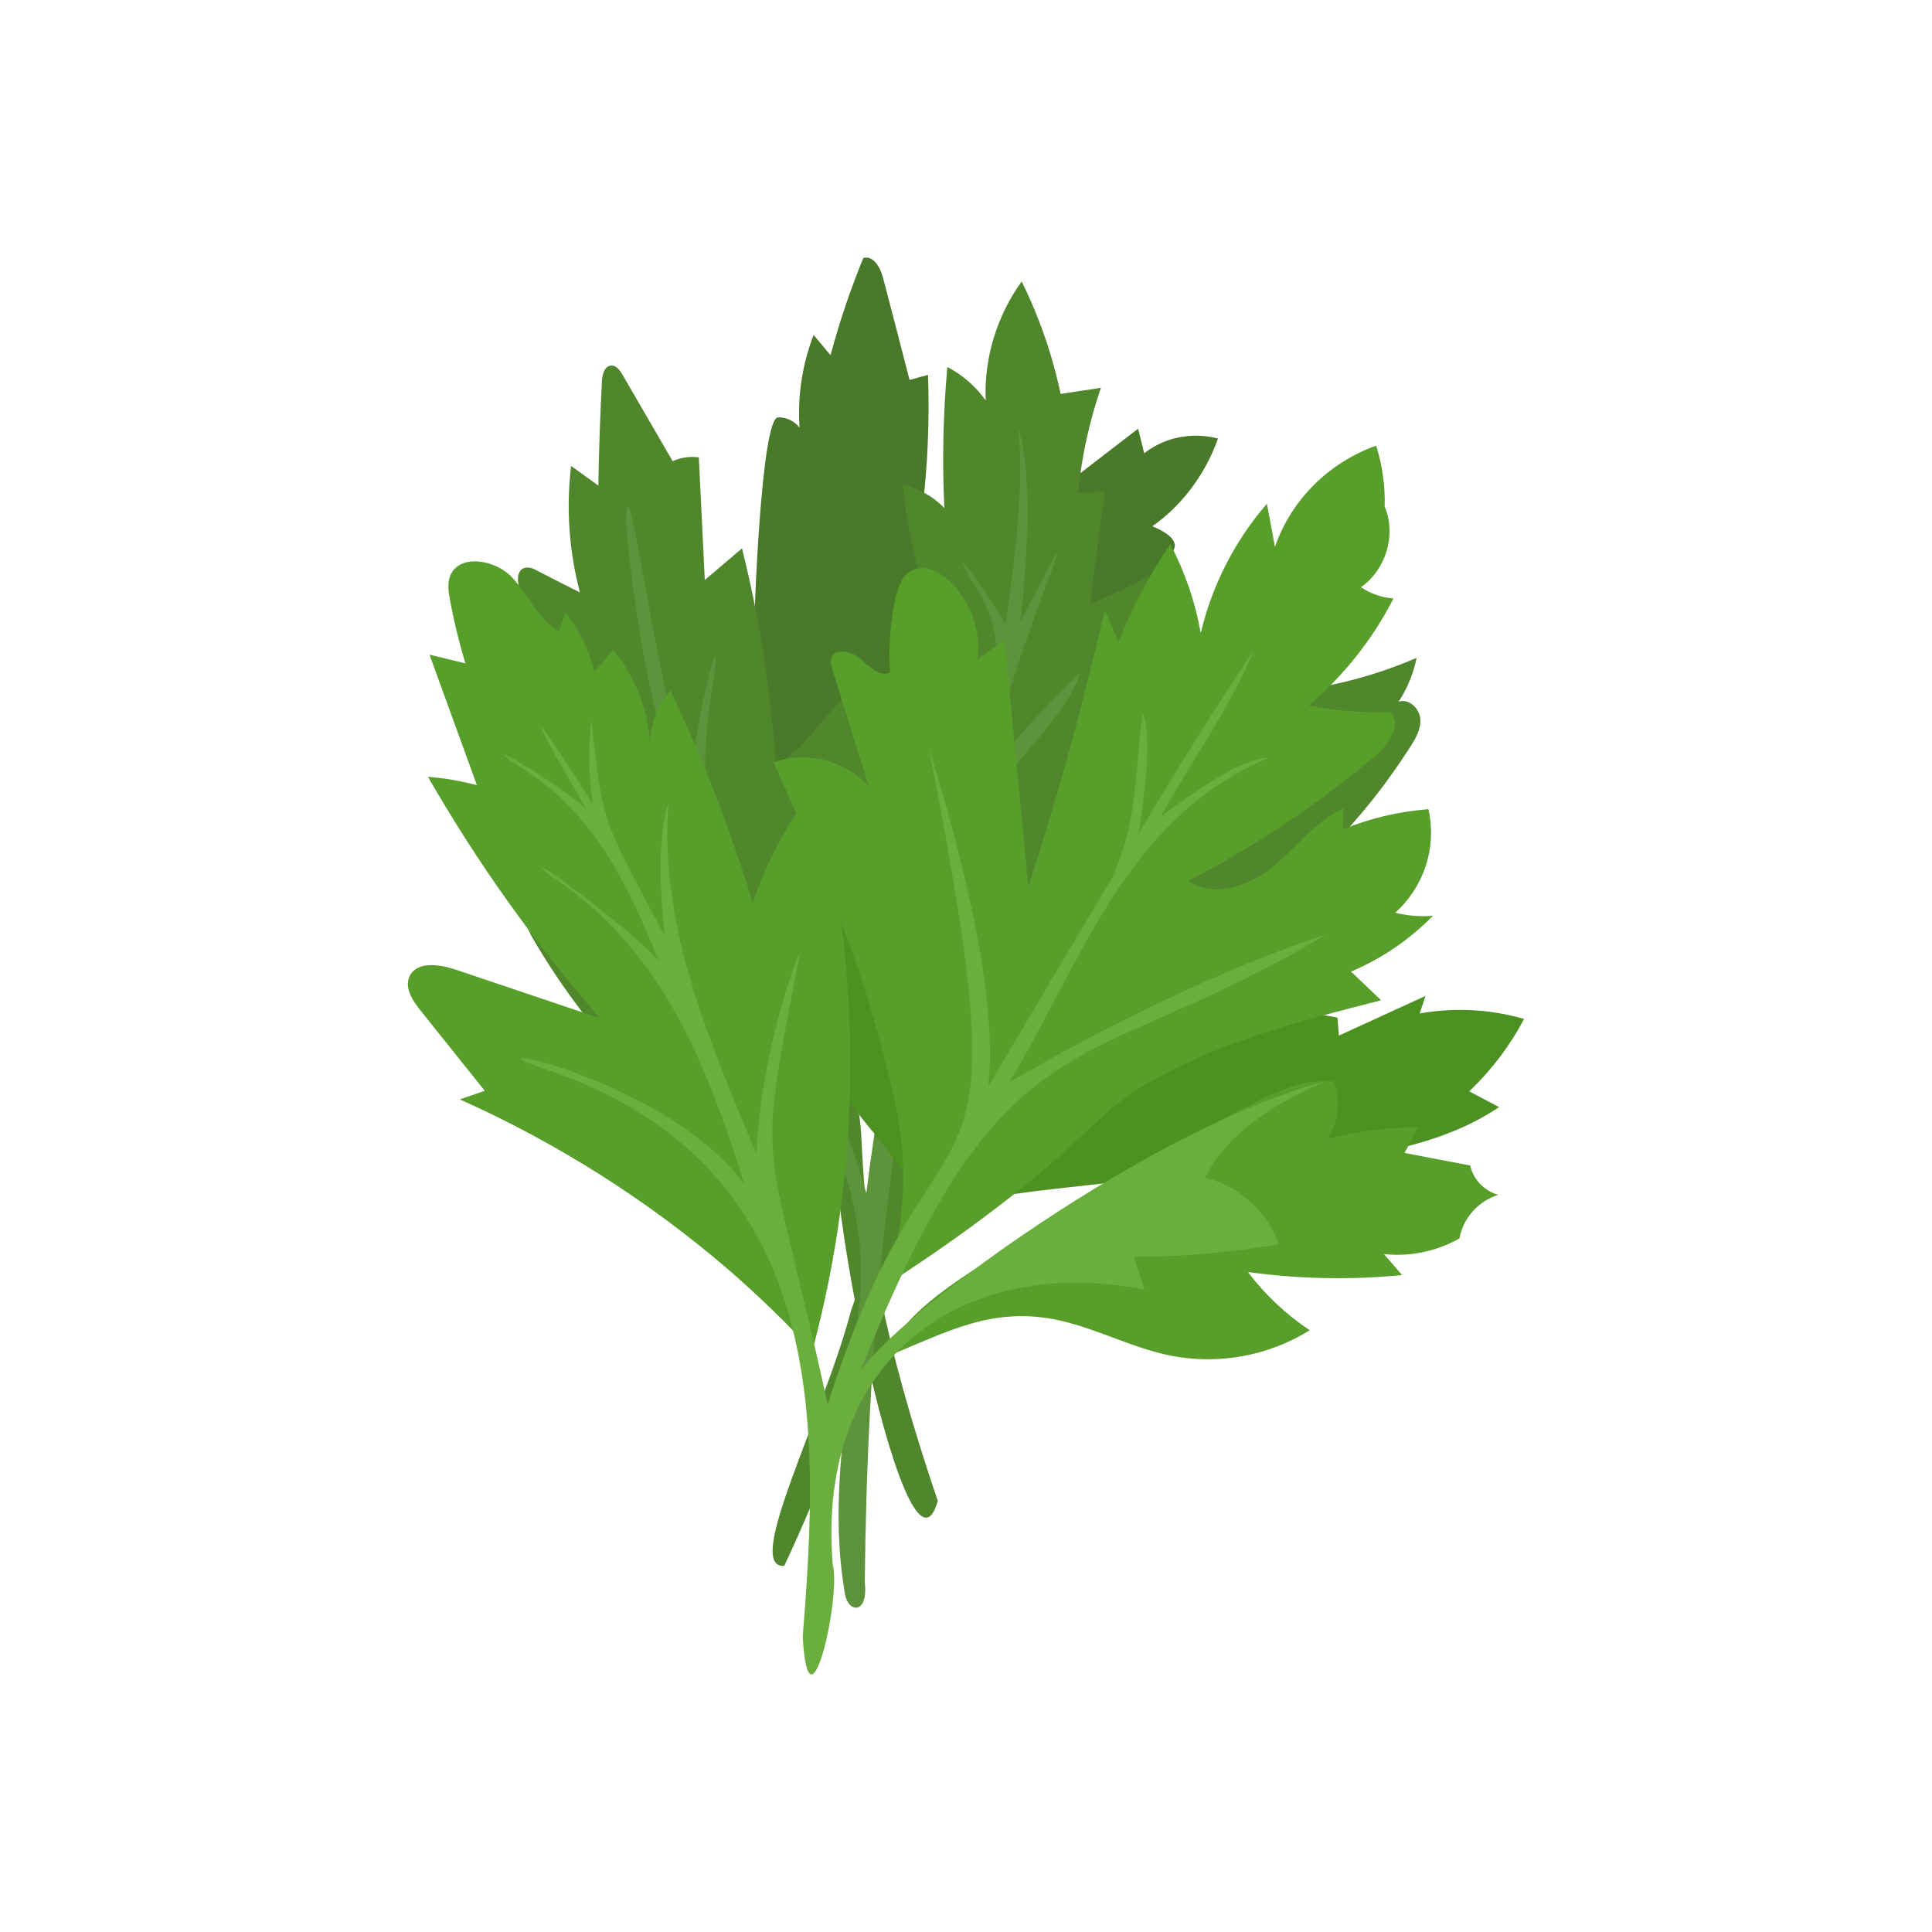 <svg width="90" height="90" viewBox="0 0 90 90" fill="none" xmlns="http://www.w3.org/2000/svg">
<path d="M43.687 69.919C38.366 54.309 41.308 51.607 39.147 50.769C37.583 51.953 42.172 75.205 43.687 69.919Z" fill="#50872D"/>
<path d="M36.245 19.442C36.438 19.439 36.63 19.48 36.804 19.563C36.978 19.646 37.13 19.768 37.246 19.92C37.147 18.451 37.37 16.98 37.901 15.602L38.689 16.545C39.102 15.008 39.611 13.497 40.215 12.022C40.684 11.879 41.011 12.466 41.132 12.93C41.549 14.517 41.962 16.106 42.37 17.698L43.231 17.463C43.308 19.613 43.214 21.765 42.948 23.901C43.175 23.617 43.619 23.99 43.708 24.339C43.797 24.687 43.916 25.158 44.285 25.158C44.383 25.157 44.479 25.13 44.563 25.081C44.938 24.85 46.376 24.243 48.618 23.357L53.019 19.969L53.301 21.116C53.626 20.861 53.992 20.66 54.383 20.52C55.14 20.258 55.96 20.226 56.736 20.428C56.278 21.742 55.5 22.928 54.469 23.883C54.218 24.11 53.954 24.322 53.678 24.517C54.053 24.669 54.718 24.985 54.729 25.416C54.718 25.569 54.652 25.714 54.544 25.826C52.651 28.374 49.536 29.738 47.124 31.816C45.532 33.186 44.252 34.864 42.782 36.357C41.311 37.851 39.564 39.202 37.493 39.658C37.319 39.696 37.117 39.722 36.976 39.625C36.871 39.538 36.795 39.423 36.758 39.293C35.574 36.276 35.138 32.904 35.13 29.694C35.114 28.767 35.46 19.456 36.245 19.442Z" fill="#497A29"/>
<path d="M42.888 52.119C42.967 51.556 42.011 50.615 41.779 52.136C41.437 55.204 40.719 57.95 39.644 61.059C38.376 65.906 34.593 73.088 36.535 72.942C39.871 65.852 42.741 56.51 42.888 52.119Z" fill="#50872D"/>
<path d="M42.057 22.583C42.797 22.75 43.47 23.126 43.992 23.665C43.887 21.474 43.933 19.279 44.131 17.095C44.844 17.468 45.456 18.003 45.916 18.653C45.839 16.677 46.428 14.73 47.593 13.112C48.417 14.779 49.026 16.538 49.407 18.35L51.285 18.065C50.739 19.652 50.382 21.296 50.224 22.963L51.465 22.905C51.234 24.645 51.003 26.387 50.773 28.129C51.703 27.759 52.61 27.336 53.489 26.864C53.471 28.578 53.626 30.29 53.954 31.974C58.011 32.745 62.213 32.281 65.992 30.644C65.845 31.37 65.562 32.063 65.155 32.688C65.627 32.524 66.126 32.998 66.164 33.486C66.203 33.974 65.935 34.428 65.663 34.842C63.602 38.042 60.938 40.979 57.504 42.726C53.671 44.676 48.867 45.191 46.068 48.412C44.596 43.27 43.822 37.96 43.767 32.62C43.732 29.261 42.347 25.966 42.057 22.583Z" fill="#50872D"/>
<path d="M23.048 39.724C23.654 39.77 24.238 39.965 24.746 40.291C23.102 37.982 21.962 35.368 21.395 32.611C23.752 32.57 25.725 34.256 27.438 35.838C26.353 33.084 25.286 30.323 24.237 27.555C24.084 27.149 24.039 26.532 24.474 26.444C24.625 26.422 24.779 26.451 24.912 26.526C25.449 26.809 26.15 27.161 27.016 27.598C26.508 25.675 26.368 23.677 26.603 21.704L27.872 22.619C27.9 20.989 27.956 19.364 28.041 17.744C28.058 17.441 28.159 17.047 28.471 17.029C28.708 17.014 28.876 17.246 28.994 17.449L31.334 21.483C31.715 21.311 32.139 21.249 32.555 21.306C32.648 23.21 32.74 25.115 32.832 27.019L34.565 25.544C35.391 28.853 35.917 32.226 36.136 35.625C38.115 34.586 38.97 31.863 41.167 31.408C41.161 34.426 40.522 37.412 39.289 40.18L40.702 40.391C39.252 42.91 37.959 45.513 36.831 48.185C36.253 49.557 35.719 50.945 35.228 52.35C34.962 53.11 34.614 55.698 34.011 56.149C33.51 56.528 33.614 56.264 33.271 55.66C32.842 54.905 32.679 54.027 32.205 53.281C30.845 51.149 28.81 49.34 27.261 47.325C26.339 46.142 25.502 44.899 24.758 43.602C24.549 43.255 23.142 39.731 23.048 39.724Z" fill="#50872D"/>
<path d="M50.314 31.315C48.795 32.806 47.355 34.373 46.001 36.009C47.4 29.419 51.548 21.175 47.534 28.978C47.825 26.31 48.142 22.367 47.442 19.903C47.693 22.93 47.293 25.892 46.846 29.107C46.662 28.67 43.922 24.571 45.185 26.955C48.71 31.551 43.958 38.303 42.399 44.402C41.506 47.84 40.819 51.843 40.358 55.579C36.728 43.32 31.272 42.711 33.274 31.456C33.706 27.91 31.907 35.928 32.254 36.703C30.549 32.432 29.199 20.348 29.163 24.402C31.137 47.21 42.79 51.074 39.533 63.466C39.329 67.284 38.692 70.32 39.364 74.271C39.513 75.127 40.457 75.249 40.285 73.682C40.397 62.856 41.319 52.651 43.808 42.061C44.059 41.489 44.291 40.911 44.519 40.33C45.02 37.143 49.649 33.889 50.314 31.315Z" fill="#5D933B"/>
<path d="M59.329 54.307C62.977 53.96 66.811 53.598 69.835 51.574L68.442 50.84C69.474 49.856 70.338 48.717 71 47.466C69.42 47.011 67.753 46.924 66.133 47.211L66.407 46.392L62.37 48.242C62.348 47.964 62.327 47.685 62.305 47.406C58.564 46.653 54.556 46.917 51.1 48.499C49.231 49.356 47.576 50.601 46.251 52.147C45.651 52.852 43.326 55.737 44.524 56.181C45.025 56.368 46.608 55.71 47.169 55.631C48.456 55.446 49.755 55.316 51.05 55.169C53.806 54.857 56.566 54.57 59.329 54.307Z" fill="#4E9123"/>
<path d="M39.387 51.009C38.64 49.723 38.219 48.282 38.159 46.805C38.099 45.328 38.401 43.859 39.04 42.519C40.017 44.166 40.792 45.916 41.57 47.662C42.071 48.777 42.571 49.915 42.688 51.125C42.862 52.872 42.037 54.927 42.793 56.578C42.636 54.508 40.408 52.732 39.387 51.009Z" fill="#4E9123"/>
<path d="M33.949 59.16C30.193 55.927 25.971 53.25 21.419 51.214L22.581 50.814L19.589 47.074C19.213 46.606 18.82 45.996 19.088 45.462C19.434 44.771 20.465 44.915 21.216 45.166L27.947 47.433C24.911 43.946 22.228 40.18 19.936 36.187C20.707 36.247 21.47 36.378 22.216 36.577L20.008 30.496L21.68 30.902C21.384 29.925 21.143 28.933 20.958 27.93C20.891 27.563 20.833 27.171 20.972 26.823C21.39 25.786 23.055 26.062 23.833 26.876C24.61 27.691 25.048 28.843 26.036 29.401L26.34 28.545C26.985 29.352 27.447 30.283 27.695 31.278L28.571 30.277C29.59 31.527 30.188 33.055 30.282 34.651C30.295 33.739 30.63 32.859 31.231 32.161C32.749 35.363 34.031 38.667 35.068 42.047C35.733 40.106 36.711 38.282 37.967 36.643C40.197 45.274 40.154 54.315 37.842 62.925C36.615 61.601 35.316 60.344 33.949 59.16Z" fill="#579E2A"/>
<path d="M40.869 48.066C39.7 43.739 37.864 39.616 36.037 35.514C36.805 35.248 37.636 35.212 38.425 35.411C39.214 35.61 39.924 36.034 40.465 36.63C39.901 34.811 39.337 32.992 38.773 31.174C38.708 31.017 38.69 30.844 38.721 30.677C38.871 30.166 39.677 30.33 40.078 30.689C40.478 31.048 40.954 31.537 41.465 31.337C41.379 30.176 41.463 29.008 41.715 27.87C41.83 27.348 42.032 26.77 42.528 26.55C43.09 26.298 43.748 26.627 44.199 27.039C44.7 27.508 45.083 28.086 45.314 28.726C45.546 29.365 45.622 30.049 45.535 30.722L46.799 29.794L47.907 41.313C49.279 37.071 50.466 32.778 51.467 28.434L52.109 29.89C52.741 28.294 53.548 26.769 54.516 25.343C55.201 26.648 55.679 28.046 55.936 29.49C56.459 27.271 57.515 25.206 59.017 23.465C59.139 24.135 59.264 24.804 59.392 25.473C59.768 24.394 60.386 23.41 61.202 22.595C62.018 21.779 63.01 21.153 64.106 20.761C64.399 21.679 64.533 22.638 64.503 23.599C65.055 24.897 64.572 26.533 63.398 27.354C63.847 27.656 64.369 27.837 64.913 27.88C63.942 29.778 62.601 31.472 60.965 32.867C62.215 33.114 63.492 33.214 64.767 33.164C65.335 33.776 64.677 34.705 64.04 35.242C61.376 37.482 58.464 39.425 55.359 41.034C56.524 41.859 58.2 41.279 59.303 40.37C60.406 39.462 61.281 38.258 62.578 37.648L62.553 38.637C63.822 38.117 65.169 37.799 66.541 37.696C66.737 38.561 66.697 39.461 66.426 40.307C66.155 41.153 65.662 41.915 64.997 42.517C65.568 42.661 66.161 42.71 66.749 42.661C65.669 43.768 64.373 44.652 62.937 45.261L64.339 46.597C60.459 47.585 56.513 48.599 53.114 50.675C51.308 51.775 50.445 53.105 47.337 55.554C45.404 57.078 43.393 58.506 41.312 59.832C41.751 58.402 42.003 56.923 42.063 55.431C42.162 52.886 41.661 50.999 40.869 48.066Z" fill="#579E2A"/>
<path d="M58.019 51.567C59.304 50.899 60.695 50.237 62.143 50.377C62.31 50.816 62.369 51.288 62.314 51.754C62.259 52.22 62.093 52.666 61.828 53.057C63.211 52.697 64.636 52.514 66.068 52.514L65.428 53.708L68.49 54.293C68.561 54.615 68.719 54.911 68.949 55.152C69.178 55.392 69.47 55.567 69.793 55.659C69.333 55.806 68.922 56.073 68.605 56.43C68.287 56.787 68.074 57.221 67.988 57.687C66.926 58.294 65.692 58.551 64.469 58.42C64.752 58.746 65.034 59.072 65.316 59.398C62.924 59.632 60.513 59.584 58.133 59.256C58.931 60.31 59.904 61.227 61.012 61.969C59.087 63.167 56.761 63.59 54.522 63.15C52.762 62.795 51.151 61.919 49.4 61.521C46.221 60.8 44.088 62.082 41.319 63.184C42.028 61.028 45.2 59.299 46.98 58.106C50.531 55.725 54.216 53.542 58.019 51.567Z" fill="#579E2A"/>
<path d="M58.378 30.327C56.568 33.04 54.81 35.844 53.049 38.825C53.224 37.459 53.721 34.425 53.238 33.265C52.897 35.367 53.02 37.949 52.071 40.232C52.049 40.364 52.034 40.214 51.946 40.66C50.054 43.82 48.003 47.281 46.027 50.63C46.633 45.929 44.107 37.534 43.273 34.861C47.949 58.648 43.694 49.139 38.558 65.433C35.651 52.061 35.158 55.26 37.288 44.295C36.237 46.787 35.384 50.588 35.229 53.751C33.111 48.617 30.679 43.209 31.145 37.363C30.612 39.089 30.753 41.519 30.96 43.59C27.815 37.703 28.136 38.356 27.538 33.519C27.406 34.83 27.432 36.151 27.616 37.456C22.358 29.227 27.35 37.747 27.404 37.85C27.379 37.438 22.364 34.241 23.774 35.45C27.493 37.558 29.157 40.942 30.739 44.897C30.587 44.225 23.997 39.249 25.501 40.694C30.75 44.074 32.864 49.373 34.672 55.159C31.042 50.269 21.346 48.36 25.104 49.707C38.733 54.108 38.182 66.395 37.394 76.224C37.654 81.16 39.197 74.4 38.791 72.876C38.013 63.219 44.88 58.428 53.319 60.074C53.152 59.566 52.986 59.057 52.819 58.548C55.085 58.546 57.347 58.348 59.578 57.957C59.305 57.207 58.85 56.534 58.251 55.994C57.653 55.454 56.929 55.064 56.142 54.858C57.242 52.688 59.437 51.382 61.75 50.368C53.651 52.505 41.696 61.315 40.061 63.914C46.821 46.905 50.289 50.403 61.817 43.51C56.902 45.148 51.642 47.716 47.016 50.423C50.332 44.952 52.431 38.07 59.121 35.3C57.777 35.331 55.638 36.899 54.074 38.038C55.36 35.676 57.438 32.768 58.378 30.327Z" fill="#6AAF3E"/>
</svg>
